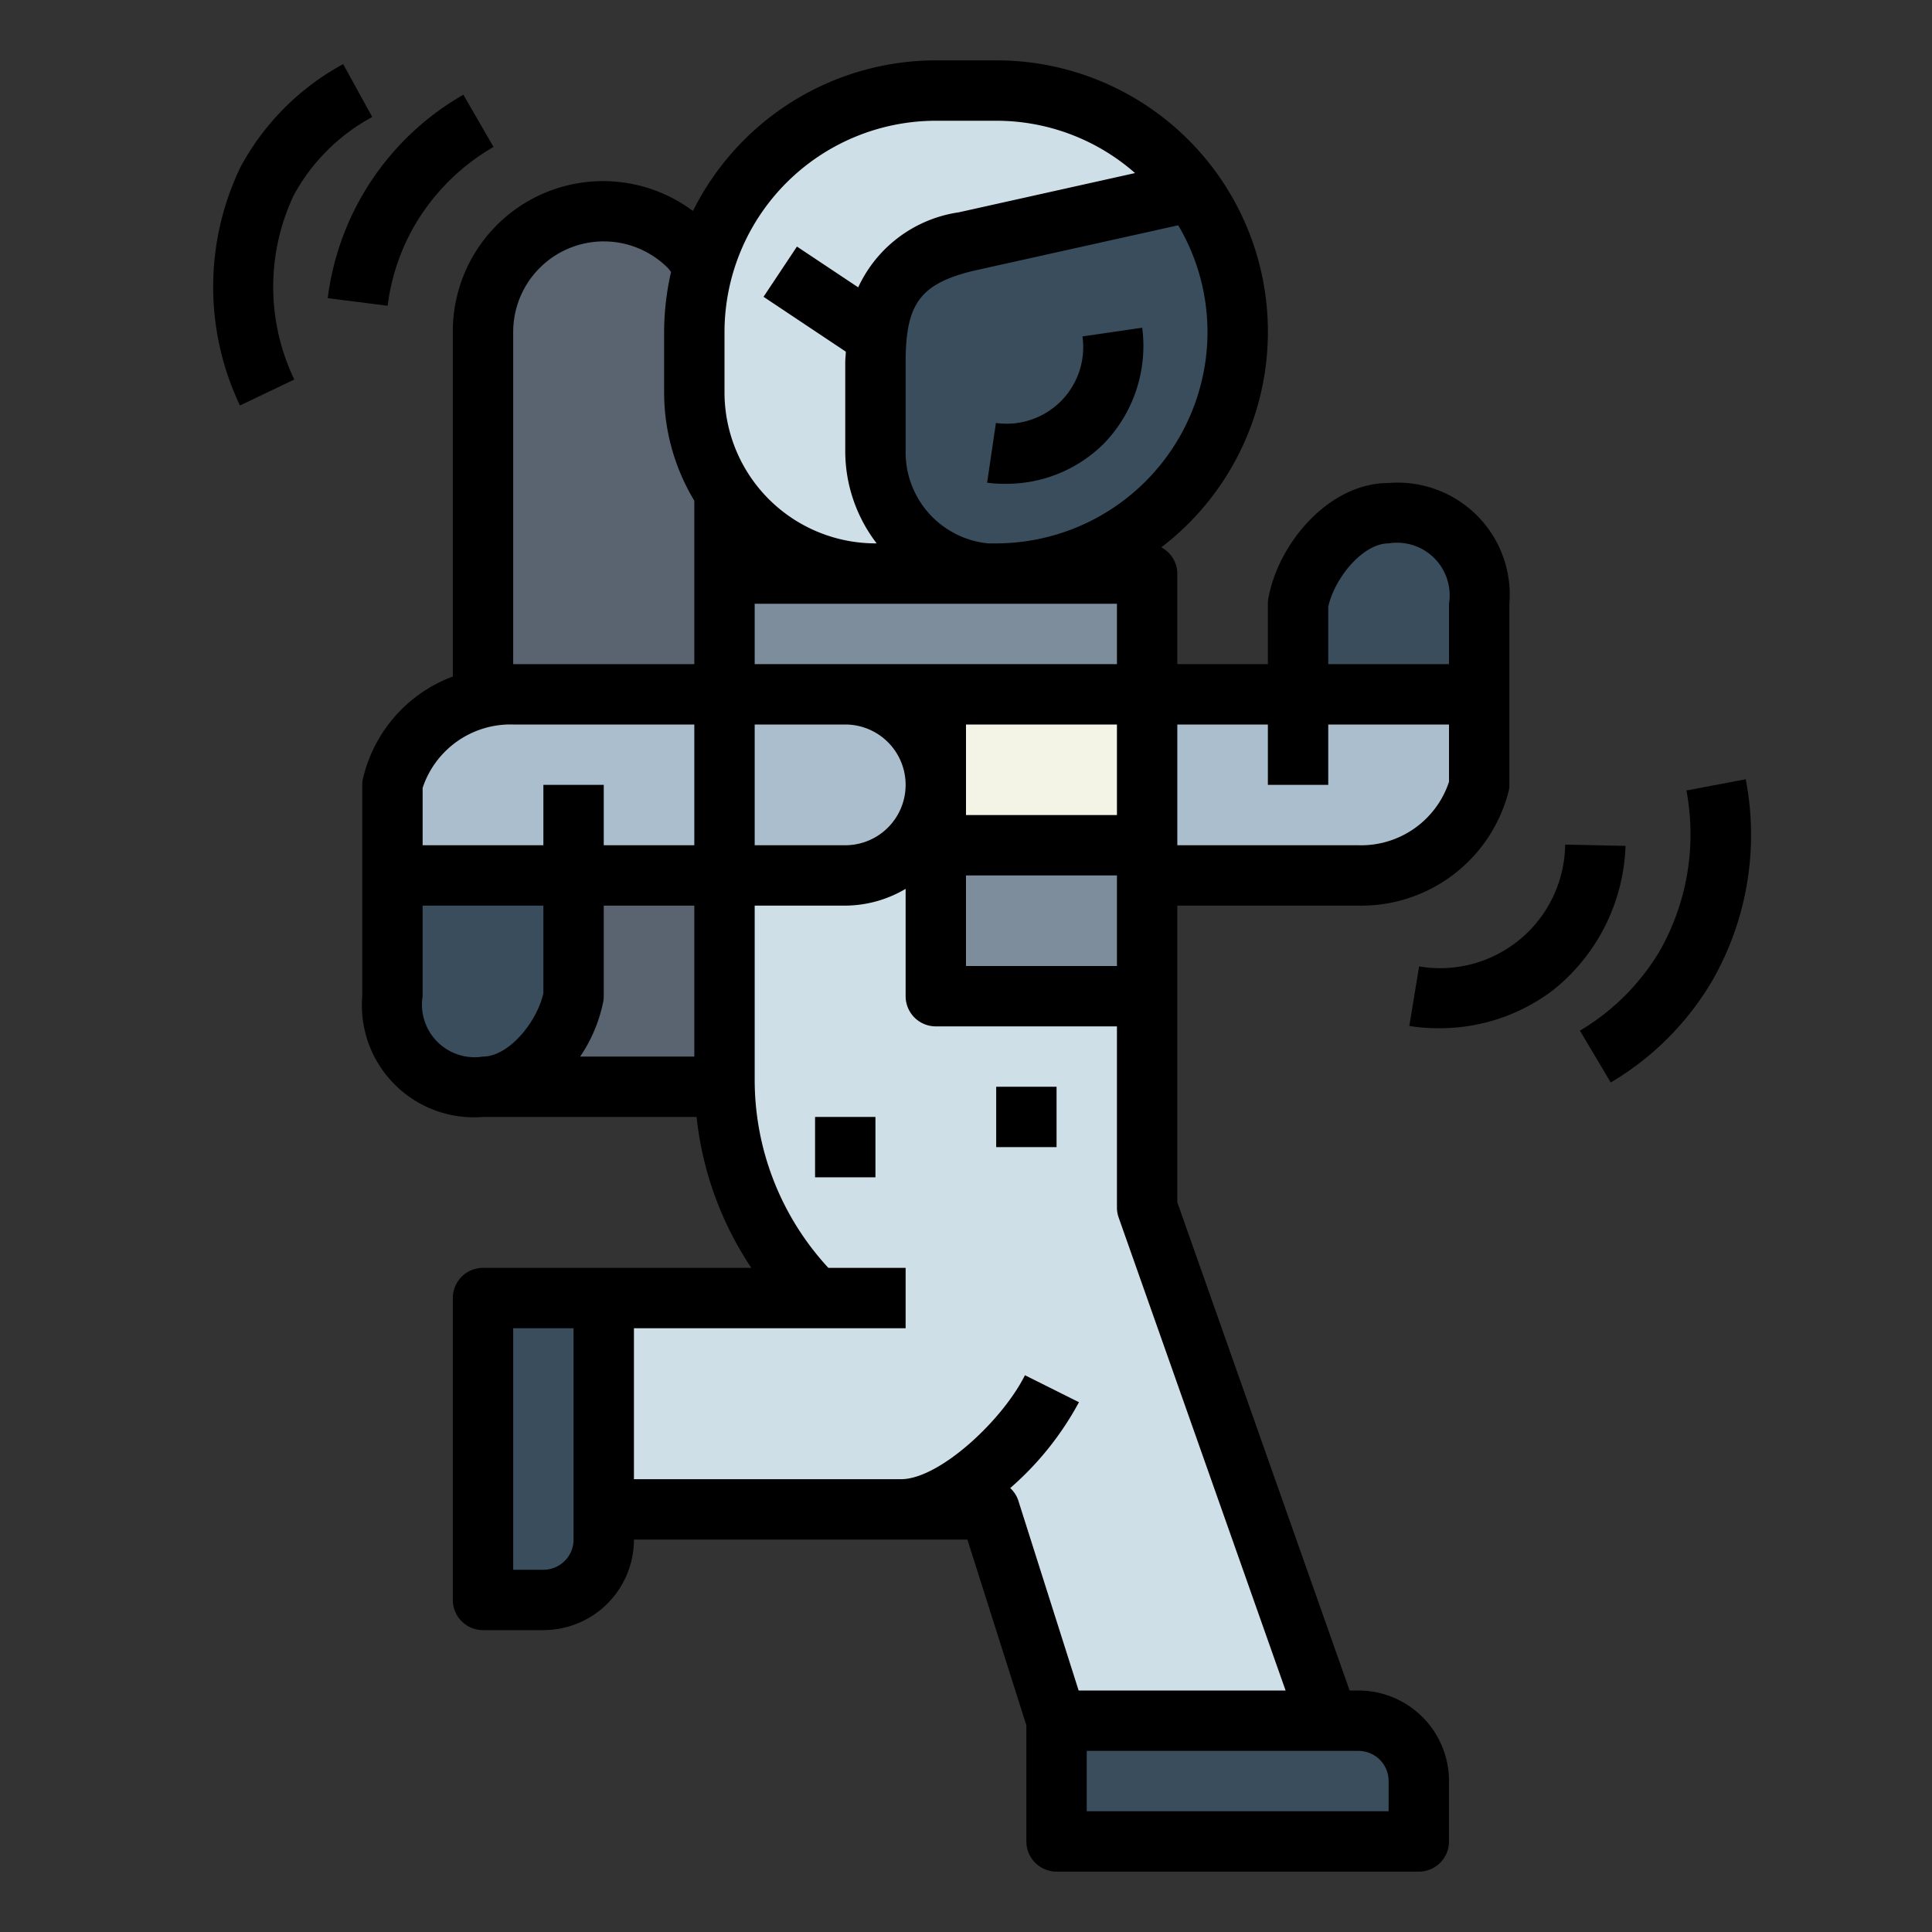 <svg height="512" viewBox="0 0 64 64" width="512" xmlns="http://www.w3.org/2000/svg"><rect x="0" y="0" width="64" height="64" fill="#333333" stroke="none"/><g id="Filled_outline" data-name="Filled outline"><path d="m38 29h7a4.021 4.021 0 0 0 4-3v-6a2.717 2.717 0 0 0 -3-3c-1.426 0-2.745 1.6-3 3v3h-5z" fill="#aabece"/><path d="m20 7a4 4 0 0 1 4 4v25a0 0 0 0 1 0 0h-8a0 0 0 0 1 0 0v-25a4 4 0 0 1 4-4z" fill="#5a6470"/><path d="m31 3h2a8 8 0 0 1 8 8 8 8 0 0 1 -8 8h-4a6 6 0 0 1 -6-6v-2a8 8 0 0 1 8-8z" fill="#cfdfe8"/><path d="m16 43h4a0 0 0 0 1 0 0v8a2 2 0 0 1 -2 2h-2a0 0 0 0 1 0 0v-10a0 0 0 0 1 0 0z" fill="#394d5c"/><path d="m35 57h10a2 2 0 0 1 2 2v2a0 0 0 0 1 0 0h-12a0 0 0 0 1 0 0v-4a0 0 0 0 1 0 0z" fill="#394d5c"/><path d="m38 40v-17h-14v12.757a10.242 10.242 0 0 0 3 7.243h-7v7h12.778l2.222 7h9z" fill="#cfdfe8"/><path d="m32 8c-2.269.567-3 1.661-3 4v2.994a4.025 4.025 0 0 0 3.694 4 7.991 7.991 0 0 0 6.8-12.659z" fill="#394d5c"/><path d="m24 19h14v4h-14z" fill="#7d8d9c"/><path d="m31 23h7v10h-7z" fill="#7d8d9c"/><path d="m31 23h7v5h-7z" fill="#f4f4e6"/><path d="m46 17c-1.426 0-2.745 1.6-3 3v3h6v-3a2.717 2.717 0 0 0 -3-3z" fill="#394d5c"/><path d="m31 26a3 3 0 0 0 -3-3h-11a4.021 4.021 0 0 0 -4 3v7a2.717 2.717 0 0 0 3 3c1.426 0 2.745-1.6 3-3v-4h9a3 3 0 0 0 3-3z" fill="#aabece"/><path d="m13 33a2.717 2.717 0 0 0 3 3c1.426 0 2.745-1.6 3-3v-4h-6z" fill="#394d5c"/><path d="m45 56h-.292l-5.708-16.171v-9.829h6a5.036 5.036 0 0 0 4.983-3.821.969.969 0 0 0 .017-.179v-6a3.711 3.711 0 0 0 -4-4c-1.968 0-3.648 1.976-3.984 3.821a1.073 1.073 0 0 0 -.016.179v2h-3v-3a.99.99 0 0 0 -.531-.868 8.989 8.989 0 0 0 -5.469-16.132h-2a9 9 0 0 0 -8.045 4.989 4.977 4.977 0 0 0 -7.955 4.011v11.411a4.763 4.763 0 0 0 -2.983 3.41.969.969 0 0 0 -.017.179v7a3.711 3.711 0 0 0 4 4h7.075a11.116 11.116 0 0 0 1.814 5h-8.889a1 1 0 0 0 -1 1v10a1 1 0 0 0 1 1h2a3 3 0 0 0 3-3h11.046l1.954 6.155v3.845a1 1 0 0 0 1 1h12a1 1 0 0 0 1-1v-2a3 3 0 0 0 -3-3zm-1-35.9c.214-.964 1.15-2.1 2-2.1a1.744 1.744 0 0 1 2 2v2h-4zm-5 3.9h3v2h2v-2h4v1.9a3.066 3.066 0 0 1 -3 2.1h-6zm-21 8.9c-.214.964-1.15 2.1-2 2.1a1.744 1.744 0 0 1 -2-2v-3h4zm5 2.1h-3.781a4.989 4.989 0 0 0 .765-1.821 1.073 1.073 0 0 0 .016-.179v-3h3zm0-7h-3v-2h-2v2h-4v-1.9a3.066 3.066 0 0 1 3-2.1h6zm0-6h-6v-11a3 3 0 0 1 5.123-2.123c.036.036.071.091.107.131a8.965 8.965 0 0 0 -.23 1.992v2a6.953 6.953 0 0 0 1 3.587zm-4 29a1 1 0 0 1 -1 1h-1v-8h2zm21-40a7.009 7.009 0 0 1 -7 7h-.269a3.029 3.029 0 0 1 -2.731-3v-3c0-1.938.482-2.59 2.217-3.023l6.813-1.514a6.947 6.947 0 0 1 .97 3.537zm-8 16v-3h5v3zm5 2v3h-5v-3zm-12-7v-2h12v2zm5 4a2 2 0 0 1 -2 2h-3v-4h3a2 2 0 0 1 2 2zm-6-13v-2a7.009 7.009 0 0 1 7-7h2a6.96 6.96 0 0 1 4.6 1.733l-5.837 1.3a4.362 4.362 0 0 0 -3.334 2.486l-2.029-1.351-1.107 1.664 2.725 1.817c0 .119-.018.226-.018.351v2.994a5.021 5.021 0 0 0 1.041 3.006h-.041a5.006 5.006 0 0 1 -5-5zm9.73 36.7a.98.98 0 0 0 -.265-.406 10.131 10.131 0 0 0 2.277-2.844l-1.789-.894c-.76 1.516-2.845 3.444-4.105 3.444h-8.848v-5h9v-2h-2.559a9.17 9.17 0 0 1 -2.441-6.242v-5.758h3a3.959 3.959 0 0 0 2-.556v3.556a1 1 0 0 0 1 1h6v6a1.022 1.022 0 0 0 .057.333l5.53 15.667h-6.856zm12.27 10.3h-10v-2h9a1 1 0 0 1 1 1z"/><path d="m36.555 14.707a4.65 4.65 0 0 0 1.282-3.851l-1.979.288a2.536 2.536 0 0 1 -2.867 2.867l-.291 1.978a4.006 4.006 0 0 0 .58.038 4.582 4.582 0 0 0 3.275-1.32z"/><path d="m27 37h2v2h-2z"/><path d="m33 36h2v2h-2z"/><path d="m51.848 27.979a4.144 4.144 0 0 1 -4.838 4.035l-.324 1.972a5.766 5.766 0 0 0 .96.075 6.2 6.2 0 0 0 3.813-1.27 6.39 6.39 0 0 0 2.389-4.77z"/><path d="m55.865 26.186a7.836 7.836 0 0 1 -.88 5.308 7.548 7.548 0 0 1 -2.648 2.647l1.021 1.718a9.527 9.527 0 0 0 3.352-3.353 9.717 9.717 0 0 0 1.12-6.692z"/><path d="m13.716 7.5a7.183 7.183 0 0 1 2.633-2.632l-1-1.73a9.061 9.061 0 0 0 -4.492 6.739l1.985.252a7.053 7.053 0 0 1 .874-2.629z"/><path d="m9.731 6.468a6.432 6.432 0 0 1 2.6-2.592l-.963-1.752a8.413 8.413 0 0 0 -3.4 3.408 9.148 9.148 0 0 0 -.019 7.9l1.8-.86a7.1 7.1 0 0 1 -.018-6.104z"/></g></svg>